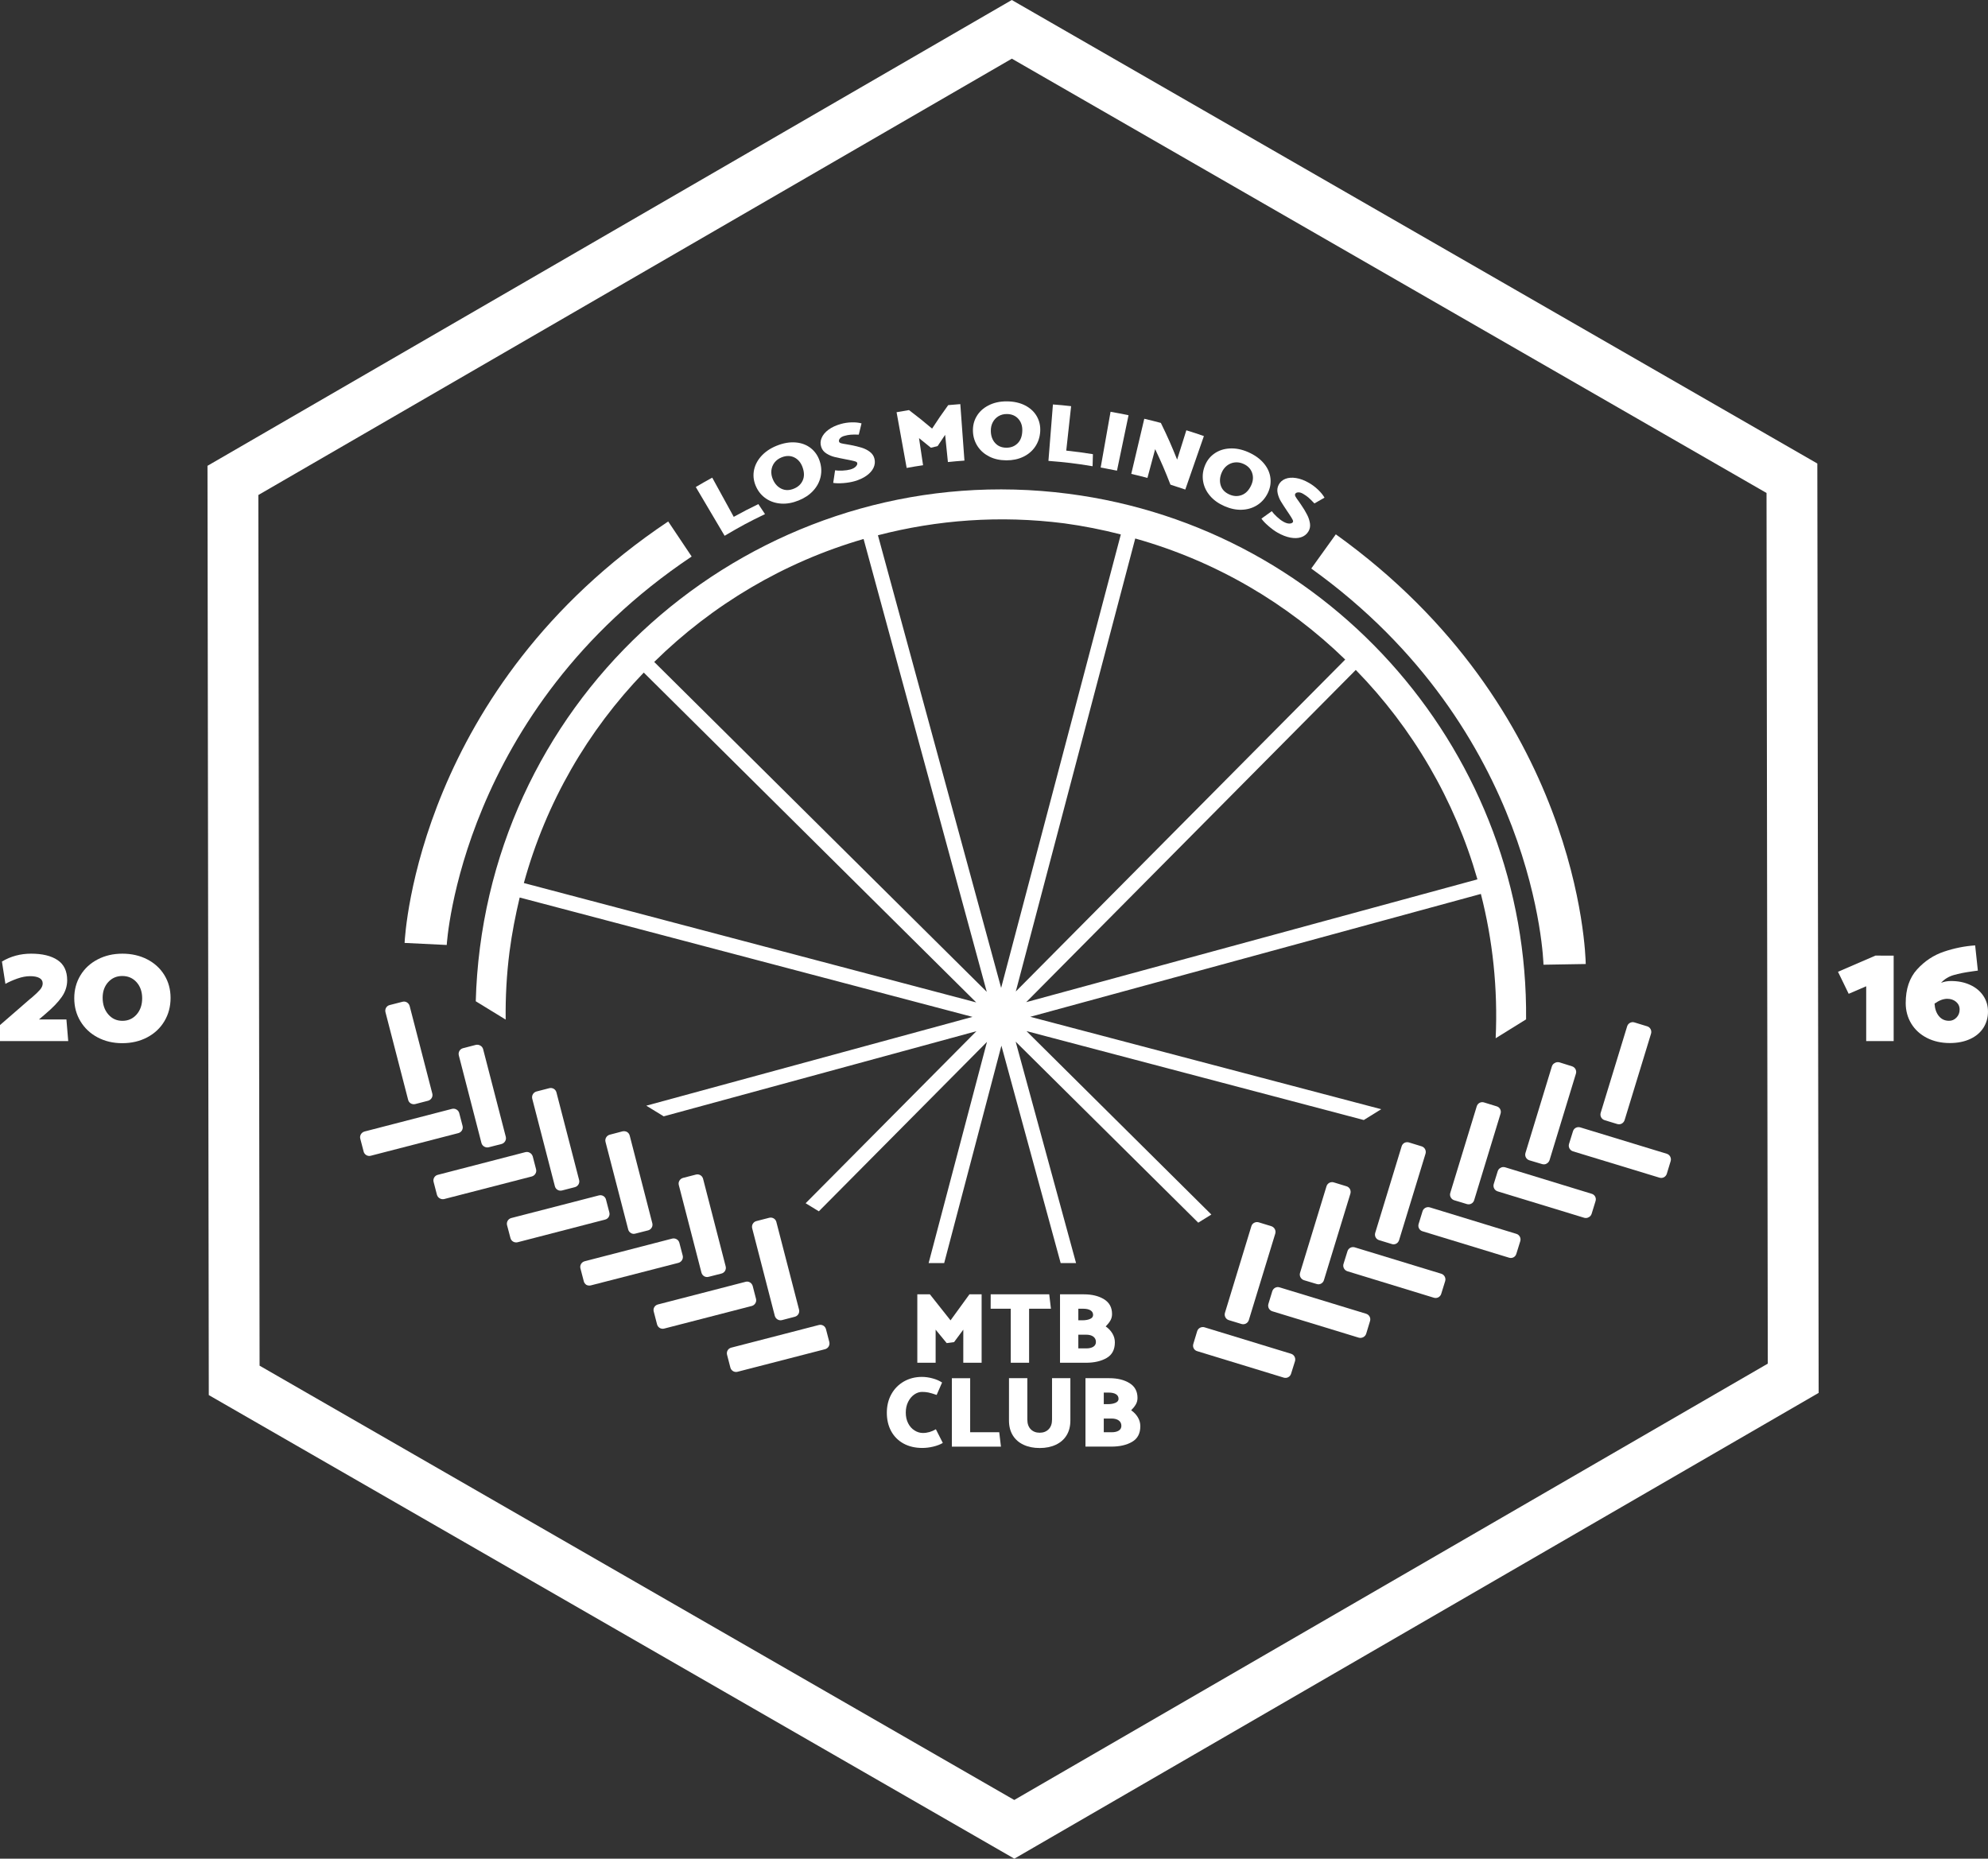 <?xml version="1.0" encoding="utf-8"?>
<!-- Generator: Adobe Illustrator 16.0.0, SVG Export Plug-In . SVG Version: 6.00 Build 0)  -->
<!DOCTYPE svg PUBLIC "-//W3C//DTD SVG 1.1//EN" "http://www.w3.org/Graphics/SVG/1.1/DTD/svg11.dtd">
<svg version="1.1" id="Capa_1" xmlns="http://www.w3.org/2000/svg" xmlns:xlink="http://www.w3.org/1999/xlink" x="0px" y="0px"
	 width="237.056px" height="221.656px" viewBox="2 0 237.056 221.656" enable-background="new 2 0 237.056 221.656"
	 xml:space="preserve">
<rect x="2" y="0" width="237.056" height="221.656" fill="#333333" stroke="none"/>
<g id="fondo" display="none">
	<rect x="-88.102" y="-84.348" display="inline" fill="#EA5B0C" width="798" height="958"/>
</g>
<g id="Capa_5">
</g>
<g id="Capa_5_copia">
	<polygon display="none" fill="#FFFFFF" points="121.609,3.652 215.116,58.46 215.116,164.32 122.802,217.986 29.449,164.32 
		29.449,58.46 	"/>
	<g>
		<path fill="#FFFFFF" d="M155.947,161.441c0.368,0.111,0.579,0.496,0.477,0.875l-0.472,1.506c-0.112,0.375-0.511,0.586-0.879,0.465
			l-10.32-3.156c-0.368-0.104-0.574-0.49-0.458-0.859l0.458-1.516c0.113-0.373,0.506-0.574,0.874-0.469L155.947,161.441z"/>
		<path fill="#FFFFFF" d="M153.604,146.232c0.362,0.121,0.573,0.506,0.464,0.879l-3.155,10.318c-0.113,0.363-0.5,0.574-0.874,0.463
			l-1.507-0.459c-0.368-0.109-0.579-0.506-0.463-0.879l3.148-10.322c0.104-0.363,0.495-0.568,0.874-0.465L153.604,146.232z"/>
		<path fill="#FFFFFF" d="M153.714,156.375c-0.368-0.117-0.579-0.506-0.463-0.885l0.458-1.502c0.118-0.369,0.5-0.584,0.879-0.463
			l10.312,3.145c0.379,0.117,0.585,0.51,0.464,0.885l-0.453,1.492c-0.113,0.373-0.511,0.578-0.885,0.477L153.714,156.375z"/>
		<path fill="#FFFFFF" d="M162.562,141.47c0.368,0.107,0.573,0.492,0.464,0.875l-3.154,10.311c-0.108,0.379-0.506,0.59-0.866,0.469
			l-1.51-0.453c-0.365-0.117-0.59-0.512-0.474-0.879l3.153-10.32c0.108-0.367,0.495-0.578,0.869-0.467L162.562,141.47z"/>
		<path fill="#FFFFFF" d="M170.004,136.24l1.512,0.465c0.368,0.109,0.579,0.5,0.47,0.873l-3.155,10.318
			c-0.062,0.184-0.179,0.332-0.337,0.416c-0.163,0.084-0.354,0.107-0.523,0.047l-1.52-0.463c-0.369-0.111-0.58-0.496-0.464-0.875
			l3.148-10.312c0.054-0.184,0.174-0.33,0.337-0.42C169.63,136.209,169.82,136.187,170.004,136.24"/>
		<path fill="#FFFFFF" d="M172.99,154.763l-10.32-3.16c-0.363-0.109-0.579-0.51-0.466-0.873l0.472-1.512
			c0.053-0.189,0.185-0.326,0.332-0.412c0.154-0.084,0.354-0.109,0.528-0.057l10.328,3.15c0.363,0.115,0.579,0.506,0.464,0.879
			l-0.469,1.512c-0.048,0.184-0.181,0.326-0.332,0.416C173.368,154.791,173.18,154.816,172.99,154.763"/>
		<path fill="#FFFFFF" d="M171.631,146.836c-0.379-0.105-0.579-0.5-0.472-0.865l0.467-1.516c0.107-0.373,0.506-0.578,0.874-0.469
			l10.314,3.156c0.369,0.105,0.58,0.506,0.469,0.873l-0.469,1.506c-0.104,0.375-0.495,0.586-0.869,0.465L171.631,146.836z"/>
		<path fill="#FFFFFF" d="M180.474,131.937c0.374,0.107,0.574,0.506,0.459,0.869l-3.146,10.314
			c-0.107,0.379-0.506,0.584-0.866,0.473l-1.52-0.459c-0.363-0.115-0.579-0.514-0.464-0.873l3.154-10.324
			c0.107-0.367,0.486-0.578,0.86-0.469L180.474,131.937z"/>
		<path fill="#FFFFFF" d="M190.906,145.226l-10.319-3.15c-0.374-0.115-0.58-0.506-0.467-0.879l0.467-1.506
			c0.058-0.189,0.179-0.344,0.348-0.422c0.168-0.104,0.349-0.115,0.548-0.062l10.312,3.156c0.374,0.104,0.585,0.5,0.464,0.873
			l-0.464,1.506c-0.056,0.189-0.182,0.332-0.345,0.416C191.285,145.256,191.086,145.279,190.906,145.226"/>
		<path fill="#FFFFFF" d="M187.943,126.687l1.512,0.475c0.368,0.115,0.573,0.5,0.466,0.869l-3.148,10.322
			c-0.062,0.188-0.194,0.332-0.358,0.42c-0.146,0.09-0.348,0.107-0.534,0.049l-1.52-0.453c-0.363-0.115-0.574-0.506-0.458-0.875
			l3.146-10.312c0.062-0.195,0.188-0.342,0.354-0.416C187.563,126.666,187.746,126.644,187.943,126.687"/>
		<path fill="#FFFFFF" d="M189.559,137.299c-0.362-0.117-0.578-0.512-0.463-0.879l0.47-1.508c0.109-0.379,0.5-0.574,0.862-0.469
			l10.328,3.15c0.36,0.111,0.571,0.506,0.458,0.879l-0.458,1.506c-0.116,0.375-0.506,0.58-0.874,0.465L189.559,137.299z"/>
		<path fill="#FFFFFF" d="M198.406,122.39c0.374,0.105,0.579,0.504,0.472,0.873l-3.155,10.318c-0.121,0.369-0.5,0.58-0.874,0.465
			l-1.506-0.459c-0.38-0.117-0.58-0.51-0.472-0.875l3.154-10.312c0.109-0.373,0.506-0.584,0.862-0.475L198.406,122.39z"/>
		<path fill="#FFFFFF" d="M89.193,160.715c-0.369,0.092-0.597,0.473-0.495,0.852l0.395,1.523c0.099,0.373,0.473,0.598,0.854,0.5
			l10.443-2.693c0.374-0.104,0.593-0.479,0.5-0.857l-0.396-1.521c-0.098-0.379-0.472-0.605-0.854-0.506L89.193,160.715z"/>
		<path fill="#FFFFFF" d="M92.192,145.621c-0.368,0.096-0.594,0.479-0.5,0.854l2.698,10.445c0.104,0.375,0.484,0.605,0.854,0.51
			l1.53-0.4c0.376-0.094,0.604-0.475,0.506-0.854l-2.705-10.453c-0.092-0.369-0.475-0.594-0.854-0.496L92.192,145.621z"/>
		<path fill="#FFFFFF" d="M91.644,155.744c0.37-0.102,0.604-0.479,0.506-0.854l-0.396-1.533c-0.104-0.363-0.48-0.604-0.854-0.494
			l-10.447,2.701c-0.379,0.096-0.604,0.479-0.5,0.842l0.396,1.527c0.101,0.385,0.475,0.604,0.854,0.506L91.644,155.744z"/>
		<path fill="#FFFFFF" d="M83.45,140.47c-0.371,0.1-0.604,0.479-0.508,0.848l2.704,10.459c0.104,0.369,0.479,0.596,0.854,0.49
			l1.526-0.389c0.38-0.094,0.605-0.48,0.506-0.854l-2.696-10.455c-0.095-0.363-0.48-0.596-0.854-0.494L83.45,140.47z"/>
		<path fill="#FFFFFF" d="M76.234,134.918l-1.521,0.4c-0.377,0.1-0.604,0.479-0.511,0.854l2.707,10.449
			c0.045,0.184,0.163,0.332,0.321,0.422c0.154,0.104,0.342,0.121,0.522,0.074l1.538-0.391c0.373-0.104,0.593-0.484,0.492-0.857
			l-2.691-10.439c-0.05-0.195-0.168-0.348-0.325-0.438C76.617,134.908,76.426,134.881,76.234,134.918"/>
		<path fill="#FFFFFF" d="M72.453,153.289l10.447-2.688c0.373-0.104,0.601-0.49,0.511-0.854l-0.4-1.533
			c-0.05-0.188-0.166-0.338-0.32-0.426c-0.158-0.09-0.346-0.127-0.534-0.08l-10.441,2.703c-0.374,0.102-0.601,0.475-0.503,0.854
			l0.397,1.523c0.045,0.195,0.166,0.338,0.312,0.439C72.072,153.304,72.265,153.336,72.453,153.289"/>
		<path fill="#FFFFFF" d="M74.162,145.441c0.372-0.094,0.599-0.479,0.498-0.854l-0.397-1.523c-0.087-0.379-0.469-0.605-0.851-0.506
			l-10.44,2.697c-0.383,0.1-0.604,0.484-0.509,0.855l0.402,1.52c0.096,0.389,0.478,0.605,0.854,0.516L74.162,145.441z"/>
		<path fill="#FFFFFF" d="M65.964,130.168c-0.369,0.104-0.588,0.479-0.498,0.857l2.701,10.443c0.096,0.381,0.478,0.596,0.849,0.502
			l1.535-0.396c0.376-0.1,0.602-0.484,0.505-0.854l-2.703-10.443c-0.096-0.379-0.473-0.6-0.852-0.506L65.964,130.168z"/>
		<path fill="#FFFFFF" d="M54.967,142.992l10.454-2.695c0.363-0.107,0.602-0.479,0.503-0.855l-0.396-1.527
			c-0.056-0.188-0.18-0.348-0.339-0.432c-0.15-0.104-0.341-0.127-0.543-0.084l-10.446,2.707c-0.36,0.084-0.602,0.475-0.495,0.848
			l0.396,1.527c0.054,0.188,0.175,0.342,0.334,0.428C54.587,143.002,54.781,143.035,54.967,142.992"/>
		<path fill="#FFFFFF" d="M58.74,124.607l-1.529,0.396c-0.374,0.098-0.596,0.477-0.501,0.854l2.699,10.449
			c0.047,0.188,0.171,0.336,0.334,0.432c0.158,0.09,0.349,0.127,0.537,0.078l1.526-0.389c0.374-0.104,0.599-0.49,0.507-0.854
			l-2.704-10.455c-0.048-0.188-0.178-0.342-0.332-0.426C59.118,124.601,58.927,124.564,58.74,124.607"/>
		<path fill="#FFFFFF" d="M56.656,135.129c0.374-0.1,0.601-0.48,0.503-0.854l-0.396-1.527c-0.092-0.369-0.479-0.6-0.857-0.512
			l-10.44,2.703c-0.371,0.104-0.601,0.48-0.506,0.854l0.402,1.537c0.09,0.363,0.475,0.6,0.843,0.5L56.656,135.129z"/>
		<path fill="#FFFFFF" d="M48.47,119.857c-0.379,0.088-0.603,0.48-0.505,0.852l2.701,10.445c0.087,0.383,0.475,0.604,0.854,0.51
			l1.526-0.396c0.376-0.105,0.602-0.484,0.503-0.854l-2.702-10.449c-0.103-0.365-0.48-0.602-0.848-0.5L48.47,119.857z"/>
	</g>
	<g>
		<g>
			<g>
				<polygon id="SVGID_1_" display="none" fill="#FFFFFF" points="35.088,55.493 23.7,97.958 109.722,150.629 137.113,150.629 
					219.516,99.522 197.444,54.428 				"/>
			</g>
			<path fill="#FFFFFF" d="M183.976,121.564c0.292-31.251-22.869-58.594-54.607-62.684c-34.263-4.416-65.73,19.88-70.142,54.148
				c-0.276,2.139-0.439,4.268-0.496,6.377l3.567,2.186c-0.032-2.674,0.11-5.379,0.461-8.107c0.289-2.212,0.711-4.355,1.209-6.452
				l53.993,14.235l-38.896,10.59l2.076,1.271l37.292-10.154l-20.366,20.518l1.574,0.963l20.05-20.207l-6.958,26.381h1.854
				l6.824-25.928l7.067,25.928h1.836l-7.202-26.406l21.772,21.586l1.563-0.969l-22.045-21.877l40.222,10.604l2.078-1.289
				l-41.855-11.02l53.738-14.653c1.412,5.505,2.036,11.29,1.763,17.21L183.976,121.564z M64.466,105.307
				c2.652-9.651,7.646-18.193,14.298-25.099l39.646,39.336L64.466,105.307z M80.01,78.94c6.945-6.836,15.494-11.919,24.967-14.663
				l14.688,54.004L80.01,78.94z M121.379,117.812l-14.692-53.979c7.066-1.832,14.545-2.405,22.232-1.421
				c2.282,0.31,4.531,0.759,6.732,1.322L121.379,117.812z M137.37,64.219c9.64,2.707,18.172,7.759,25.038,14.437l-39.281,39.583
				L137.37,64.219z M124.368,119.513l39.3-39.62c6.782,6.94,11.808,15.536,14.505,24.975L124.368,119.513z"/>
		</g>
	</g>
	<g>
		<path fill="#FFFFFF" d="M50.245,112.447c0.061-1.222,1.751-30.39,31.432-50.261l2.799,4.182
			c-27.493,18.396-29.191,46.046-29.206,46.325L50.245,112.447z"/>
		<path fill="#FFFFFF" d="M186.05,115.047c0-0.275-0.801-27.96-27.691-47.247l2.928-4.077c29.03,20.812,29.778,50.018,29.802,51.24
			L186.05,115.047z"/>
		<path fill="#FFFFFF" d="M122.954,221.656l-96.057-55.285L26.742,55.55L122.65,0l96.054,55.276l0.158,110.833L122.954,221.656z
			 M32.954,162.863l89.989,51.793l89.853-52.035L212.647,58.79l-89.99-51.793l-89.85,52.035L32.954,162.863z"/>
	</g>
</g>
<g id="Capa_6_copia">
	<g>
		<g>
			<g>
				<path fill="#FFFFFF" d="M89.494,61.637c1.161-0.643,1.748-0.941,2.934-1.521c0.316,0.479,0.479,0.715,0.794,1.193
					c-1.958,0.944-2.923,1.465-4.816,2.585c-1.375-2.327-2.062-3.489-3.438-5.815c0.776-0.46,1.17-0.684,1.96-1.118
					C87.951,58.833,88.467,59.768,89.494,61.637z"/>
				<path fill="#FFFFFF" d="M94.6,53.161c0.816-0.33,1.584-0.459,2.292-0.396c0.708,0.062,1.309,0.295,1.8,0.686
					c0.49,0.391,0.836,0.897,1.043,1.512c0.22,0.653,0.254,1.29,0.114,1.909c-0.139,0.619-0.438,1.169-0.887,1.657
					c-0.451,0.488-1.021,0.868-1.726,1.152c-0.724,0.293-1.41,0.419-2.075,0.376c-0.662-0.043-1.258-0.23-1.775-0.572
					c-0.521-0.342-0.922-0.802-1.2-1.389c-0.294-0.616-0.398-1.244-0.301-1.889c0.1-0.641,0.384-1.231,0.854-1.771
					C93.213,53.9,93.836,53.47,94.6,53.161z M94.166,57.181c0.23,0.53,0.576,0.899,1.025,1.109c0.45,0.21,0.938,0.205,1.465-0.01
					c0.512-0.206,0.863-0.533,1.065-0.989c0.203-0.456,0.194-0.988-0.034-1.604c-0.201-0.54-0.528-0.922-0.987-1.145
					c-0.459-0.218-0.968-0.218-1.516,0.007c-0.341,0.139-0.617,0.344-0.827,0.611c-0.209,0.272-0.334,0.585-0.375,0.938
					C93.946,56.458,94.007,56.816,94.166,57.181z"/>
				<path fill="#FFFFFF" d="M101.355,57.587c0.084-0.6,0.129-0.896,0.224-1.501c0.229,0.04,0.521,0.054,0.891,0.034
					c0.366-0.017,0.678-0.062,0.936-0.135c0.287-0.082,0.501-0.198,0.646-0.354c0.145-0.149,0.199-0.293,0.166-0.421
					c-0.021-0.083-0.106-0.146-0.256-0.189c-0.15-0.046-0.389-0.104-0.715-0.168c-0.152-0.03-0.23-0.045-0.389-0.075
					c-0.57-0.111-1.021-0.203-1.354-0.285s-0.648-0.218-0.957-0.411c-0.31-0.19-0.52-0.458-0.625-0.791
					c-0.115-0.353-0.102-0.708,0.051-1.062c0.147-0.357,0.419-0.687,0.811-0.979c0.395-0.292,0.887-0.521,1.478-0.688
					c0.401-0.113,0.832-0.183,1.281-0.194c0.447-0.015,0.847,0.028,1.188,0.122c-0.137,0.536-0.2,0.803-0.327,1.34
					c-0.434-0.013-0.766-0.008-0.993,0.012c-0.228,0.021-0.471,0.065-0.729,0.141c-0.229,0.062-0.399,0.163-0.516,0.292
					c-0.114,0.13-0.152,0.258-0.115,0.385c0.025,0.095,0.108,0.162,0.249,0.201c0.138,0.039,0.356,0.081,0.664,0.127
					c0.185,0.031,0.271,0.049,0.457,0.081c0.532,0.101,0.979,0.21,1.345,0.326c0.362,0.112,0.687,0.279,0.969,0.498
					c0.281,0.215,0.462,0.487,0.541,0.822c0.088,0.374,0.047,0.734-0.12,1.08c-0.167,0.351-0.444,0.658-0.839,0.938
					c-0.393,0.28-0.873,0.498-1.449,0.662c-0.372,0.104-0.802,0.177-1.291,0.216C102.08,57.648,101.676,57.643,101.355,57.587z"/>
				<path fill="#FFFFFF" d="M114.701,51.857c-0.364,0.534-0.546,0.802-0.896,1.34c-0.32,0.078-0.479,0.117-0.799,0.199
					c-0.561-0.464-0.845-0.692-1.418-1.146c0.191,1.293,0.291,1.939,0.482,3.231c-0.784,0.117-1.175,0.181-1.956,0.323
					c-0.479-2.658-0.721-3.987-1.203-6.646c0.595-0.104,0.891-0.159,1.481-0.253c1.135,0.861,1.685,1.305,2.754,2.208
					c0.735-1.129,1.121-1.69,1.922-2.799c0.577-0.054,0.866-0.078,1.443-0.121c0.198,2.695,0.297,4.043,0.493,6.737
					c-0.789,0.058-1.185,0.091-1.972,0.172C114.904,53.806,114.838,53.158,114.701,51.857z"/>
				<path fill="#FFFFFF" d="M122.03,47.864c0.862,0.002,1.61,0.172,2.231,0.498s1.083,0.767,1.387,1.312
					c0.303,0.551,0.429,1.146,0.389,1.793c-0.042,0.688-0.249,1.289-0.604,1.812c-0.357,0.521-0.833,0.919-1.425,1.201
					c-0.595,0.282-1.253,0.419-1.996,0.417c-0.768-0.002-1.438-0.146-2.021-0.438s-1.053-0.688-1.396-1.204
					c-0.343-0.514-0.539-1.092-0.574-1.736c-0.037-0.685,0.102-1.306,0.427-1.858c0.324-0.556,0.8-0.998,1.428-1.314
					C120.496,48.022,121.222,47.862,122.03,47.864z M120.15,51.42c0.014,0.583,0.189,1.059,0.521,1.42
					c0.331,0.365,0.771,0.549,1.333,0.551c0.539,0.001,0.979-0.168,1.336-0.519c0.354-0.346,0.545-0.846,0.562-1.501
					c0.02-0.576-0.14-1.052-0.477-1.427s-0.798-0.568-1.378-0.57c-0.359-0.001-0.688,0.084-0.979,0.256
					c-0.291,0.176-0.521,0.415-0.688,0.729C120.217,50.668,120.14,51.022,120.15,51.42z"/>
				<path fill="#FFFFFF" d="M129.143,53.737c1.275,0.14,1.91,0.225,3.18,0.426c-0.016,0.573-0.021,0.861-0.038,1.437
					c-2.097-0.342-3.15-0.469-5.266-0.637c0.216-2.688,0.323-4.039,0.536-6.729c0.869,0.065,1.303,0.105,2.169,0.205
					C129.491,50.556,129.376,51.617,129.143,53.737z"/>
				<path fill="#FFFFFF" d="M136.571,49.519c-0.548,2.646-0.826,3.969-1.378,6.609c-0.774-0.158-1.165-0.233-1.945-0.375
					c0.475-2.656,0.707-3.985,1.178-6.647C135.282,49.258,135.715,49.341,136.571,49.519z"/>
				<path fill="#FFFFFF" d="M139.745,53.562c-0.365,1.374-0.552,2.061-0.921,3.434c-0.77-0.206-1.151-0.304-1.928-0.482
					c0.622-2.632,0.934-3.943,1.552-6.574c0.792,0.187,1.188,0.285,1.977,0.495c0.847,1.738,1.231,2.615,1.941,4.377
					c0.438-1.399,0.658-2.102,1.098-3.498c0.84,0.263,1.26,0.398,2.093,0.688c-0.884,2.557-1.331,3.829-2.218,6.38
					c-0.706-0.241-1.062-0.358-1.771-0.586C140.904,56.095,140.54,55.247,139.745,53.562z"/>
				<path fill="#FFFFFF" d="M150.824,53.912c0.81,0.354,1.439,0.812,1.896,1.364s0.71,1.145,0.774,1.771
					c0.067,0.626-0.051,1.229-0.345,1.808c-0.312,0.61-0.744,1.083-1.288,1.415s-1.146,0.502-1.812,0.521
					c-0.666,0.021-1.342-0.126-2.035-0.429c-0.715-0.312-1.281-0.713-1.713-1.216c-0.434-0.503-0.71-1.06-0.824-1.665
					c-0.116-0.61-0.067-1.225,0.155-1.831c0.232-0.645,0.608-1.155,1.135-1.535c0.523-0.379,1.141-0.593,1.852-0.633
					C149.328,53.438,150.071,53.583,150.824,53.912z M147.656,56.415c-0.218,0.54-0.237,1.046-0.077,1.519
					c0.163,0.469,0.508,0.812,1.029,1.041c0.504,0.22,0.984,0.238,1.454,0.064c0.469-0.173,0.848-0.555,1.126-1.146
					c0.244-0.521,0.284-1.023,0.117-1.505c-0.167-0.482-0.521-0.85-1.062-1.082c-0.336-0.147-0.677-0.199-1.017-0.158
					s-0.649,0.17-0.931,0.389C148.02,55.753,147.805,56.046,147.656,56.415z"/>
				<path fill="#FFFFFF" d="M152.416,61.848c0.487-0.358,0.737-0.533,1.236-0.887c0.132,0.191,0.333,0.41,0.605,0.664
					c0.271,0.253,0.527,0.448,0.77,0.584c0.268,0.151,0.502,0.229,0.716,0.229c0.216-0.002,0.354-0.062,0.425-0.173
					c0.044-0.074,0.024-0.186-0.05-0.321c-0.071-0.138-0.2-0.354-0.39-0.634c-0.091-0.138-0.135-0.201-0.225-0.334
					c-0.328-0.49-0.585-0.882-0.765-1.182c-0.177-0.295-0.308-0.622-0.387-0.979c-0.079-0.357-0.039-0.691,0.123-1.002
					c0.172-0.329,0.438-0.567,0.799-0.708c0.363-0.144,0.794-0.173,1.283-0.094c0.488,0.077,1.008,0.271,1.55,0.588
					c0.372,0.215,0.728,0.479,1.062,0.8c0.334,0.316,0.591,0.634,0.771,0.95c-0.482,0.271-0.728,0.412-1.205,0.688
					c-0.303-0.322-0.545-0.562-0.724-0.714c-0.178-0.149-0.388-0.296-0.625-0.434c-0.21-0.122-0.4-0.182-0.575-0.171
					c-0.178,0.007-0.3,0.063-0.363,0.183c-0.049,0.086-0.034,0.195,0.034,0.322c0.069,0.127,0.199,0.313,0.384,0.566
					c0.109,0.155,0.164,0.232,0.271,0.392c0.312,0.458,0.556,0.857,0.729,1.207c0.18,0.344,0.288,0.693,0.341,1.053
					c0.05,0.356-0.021,0.678-0.204,0.968c-0.206,0.324-0.496,0.545-0.866,0.664s-0.798,0.129-1.281,0.038
					c-0.479-0.091-0.984-0.289-1.519-0.593c-0.346-0.196-0.701-0.458-1.079-0.785C152.888,62.415,152.604,62.118,152.416,61.848z"/>
			</g>
		</g>
		<g enable-background="new    ">
			<path fill="#FFFFFF" d="M116.868,158.568l-1.104,1.488l-0.876,0.117l-1.32-1.605v3.947h-2.184v-8.16h1.5l2.46,3.105l2.256-3.105
				h1.452v8.16h-2.187L116.868,158.568L116.868,158.568z"/>
			<path fill="#FFFFFF" d="M120.133,154.355h6.981l0.203,1.717h-2.604v6.443h-2.187v-6.443h-2.397L120.133,154.355L120.133,154.355z
				"/>
			<path fill="#FFFFFF" d="M131.484,162.515H128.4v-8.16h2.844c0.972,0,1.771,0.197,2.406,0.588
				c0.637,0.393,0.954,0.979,0.954,1.766c0,0.287-0.068,0.547-0.204,0.779c-0.137,0.232-0.32,0.465-0.552,0.695
				c0.336,0.23,0.602,0.512,0.798,0.84c0.195,0.328,0.294,0.682,0.294,1.057c0,0.863-0.326,1.486-0.978,1.865
				C133.31,162.326,132.484,162.515,131.484,162.515z M131.172,156.072h-0.588v1.379h0.489c0.36,0,0.662-0.053,0.906-0.16
				c0.244-0.105,0.366-0.268,0.366-0.475c0-0.24-0.104-0.424-0.312-0.553C131.825,156.136,131.541,156.072,131.172,156.072z
				 M131.508,159.168h-0.924v1.635h0.945c0.354,0,0.632-0.066,0.841-0.197c0.207-0.133,0.312-0.322,0.312-0.57
				c0-0.271-0.104-0.482-0.312-0.637C132.163,159.244,131.877,159.168,131.508,159.168z"/>
		</g>
		<g enable-background="new    ">
			<path fill="#FFFFFF" d="M114.337,164.873l-0.648,1.479c-0.424-0.146-0.75-0.24-0.978-0.289c-0.229-0.047-0.479-0.072-0.75-0.072
				c-0.328,0-0.645,0.105-0.942,0.312c-0.3,0.209-0.544,0.5-0.732,0.877c-0.188,0.377-0.279,0.805-0.279,1.281
				c0,0.488,0.096,0.916,0.288,1.283c0.189,0.369,0.443,0.65,0.762,0.848c0.313,0.197,0.646,0.297,0.99,0.297
				c0.533,0,1.052-0.148,1.548-0.445l0.828,1.633c-0.312,0.186-0.69,0.33-1.137,0.438c-0.441,0.105-0.878,0.16-1.302,0.16
				c-0.864,0-1.616-0.178-2.256-0.531c-0.64-0.355-1.13-0.854-1.47-1.482c-0.34-0.631-0.51-1.359-0.51-2.184
				c0-0.826,0.18-1.562,0.537-2.209c0.36-0.648,0.858-1.154,1.494-1.52c0.639-0.363,1.354-0.547,2.154-0.547
				c0.416,0,0.842,0.062,1.278,0.18C113.65,164.5,114.025,164.664,114.337,164.873z"/>
			<path fill="#FFFFFF" d="M117.685,170.801h3.468l0.204,1.719h-5.854v-8.16h2.184L117.685,170.801L117.685,170.801z"/>
			<path fill="#FFFFFF" d="M122.316,164.355h2.187v4.934c0,0.496,0.137,0.881,0.405,1.156c0.272,0.277,0.629,0.414,1.068,0.414
				c0.438,0,0.796-0.137,1.068-0.414c0.271-0.275,0.405-0.66,0.405-1.156v-4.934h2.187v5.041c0,0.693-0.152,1.289-0.456,1.781
				c-0.304,0.49-0.731,0.863-1.284,1.119c-0.552,0.26-1.191,0.387-1.92,0.387c-0.729,0-1.368-0.127-1.92-0.387
				c-0.553-0.256-0.98-0.629-1.284-1.119c-0.304-0.492-0.456-1.088-0.456-1.781V164.355L122.316,164.355z"/>
			<path fill="#FFFFFF" d="M134.52,172.515h-3.084v-8.16h2.845c0.967,0,1.771,0.197,2.405,0.588
				c0.636,0.393,0.954,0.979,0.954,1.766c0,0.287-0.068,0.547-0.204,0.779s-0.319,0.465-0.552,0.695
				c0.336,0.23,0.602,0.512,0.798,0.84s0.294,0.682,0.294,1.057c0,0.863-0.326,1.486-0.979,1.865
				C136.347,172.326,135.52,172.515,134.52,172.515z M134.209,166.072h-0.591v1.379h0.492c0.359,0,0.661-0.053,0.905-0.16
				c0.244-0.105,0.366-0.268,0.366-0.475c0-0.24-0.104-0.424-0.312-0.553C134.862,166.136,134.575,166.072,134.209,166.072z
				 M134.545,169.168h-0.927v1.635h0.947c0.354,0,0.632-0.066,0.84-0.197c0.209-0.133,0.312-0.322,0.312-0.57
				c0-0.271-0.104-0.482-0.312-0.637C135.198,169.244,134.911,169.168,134.545,169.168z"/>
		</g>
		<g enable-background="new    ">
			<path fill="#FFFFFF" d="M227.807,113.963v10.189h-3.275v-6.535l-2.088,0.9l-1.275-2.627l4.464-1.93L227.807,113.963
				L227.807,113.963z"/>
			<path fill="#FFFFFF" d="M236.913,117.447c0.675,0.305,1.197,0.738,1.576,1.295c0.377,0.562,0.566,1.191,0.566,1.9
				c0,0.719-0.187,1.361-0.549,1.934c-0.366,0.57-0.896,1.016-1.584,1.332c-0.69,0.318-1.497,0.48-2.421,0.48
				c-1.021,0-1.932-0.205-2.729-0.613s-1.419-0.977-1.863-1.701c-0.44-0.725-0.666-1.545-0.666-2.457
				c0-1.68,0.453-3.018,1.359-4.014s1.975-1.701,3.204-2.115c1.229-0.414,2.469-0.662,3.718-0.746l0.323,3.006l-0.647,0.09
				c-0.889,0.119-1.633,0.27-2.229,0.441c-0.602,0.172-1.104,0.482-1.512,0.926c0.368-0.143,0.762-0.215,1.17-0.215
				C235.48,116.988,236.241,117.14,236.913,117.447z M235.295,121.353c0.252-0.258,0.378-0.58,0.378-0.963
				c0-0.373-0.145-0.682-0.423-0.918c-0.282-0.24-0.636-0.361-1.056-0.361c-0.469,0-0.973,0.193-1.513,0.576
				c0.036,0.609,0.207,1.104,0.513,1.482c0.31,0.379,0.711,0.566,1.215,0.566C234.747,121.74,235.043,121.611,235.295,121.353z"/>
		</g>
		<g enable-background="new    ">
			<path fill="#FFFFFF" d="M5.708,113.73c1.344,0,2.396,0.254,3.156,0.764c0.765,0.512,1.146,1.312,1.146,2.404
				c0,0.707-0.213,1.371-0.642,1.988c-0.426,0.615-1.089,1.305-1.986,2.061l-0.738,0.631H9.92l0.216,2.574H2v-1.908l3.399-2.953
				c0.084-0.082,0.225-0.193,0.414-0.342c0.432-0.371,0.753-0.68,0.963-0.926s0.315-0.496,0.315-0.748
				c0-0.287-0.132-0.504-0.396-0.648c-0.264-0.143-0.63-0.215-1.098-0.215c-0.48,0-0.99,0.096-1.53,0.287
				c-0.54,0.193-1.014,0.402-1.422,0.631l-0.414-2.664C3.278,114.043,4.435,113.73,5.708,113.73z"/>
			<path fill="#FFFFFF" d="M10.855,119.039c0-1.008,0.246-1.916,0.738-2.727c0.492-0.812,1.176-1.443,2.052-1.898
				c0.876-0.457,1.86-0.684,2.952-0.684s2.076,0.225,2.952,0.674c0.875,0.451,1.56,1.078,2.052,1.881
				c0.492,0.805,0.738,1.711,0.738,2.719c0,1.031-0.246,1.959-0.738,2.781s-1.176,1.465-2.052,1.926s-1.866,0.693-2.973,0.693
				c-1.092,0-2.07-0.232-2.94-0.693s-1.551-1.102-2.043-1.918C11.102,120.978,10.855,120.06,10.855,119.039z M14.24,118.986
				c0,0.803,0.225,1.463,0.666,1.979c0.444,0.518,1.008,0.773,1.692,0.773c0.684,0,1.248-0.252,1.692-0.756
				c0.441-0.504,0.663-1.146,0.663-1.926c0-0.781-0.222-1.42-0.663-1.918c-0.444-0.498-1.017-0.746-1.713-0.746
				c-0.672,0-1.229,0.242-1.674,0.729C14.461,117.609,14.24,118.23,14.24,118.986z"/>
		</g>
	</g>
</g>
</svg>
